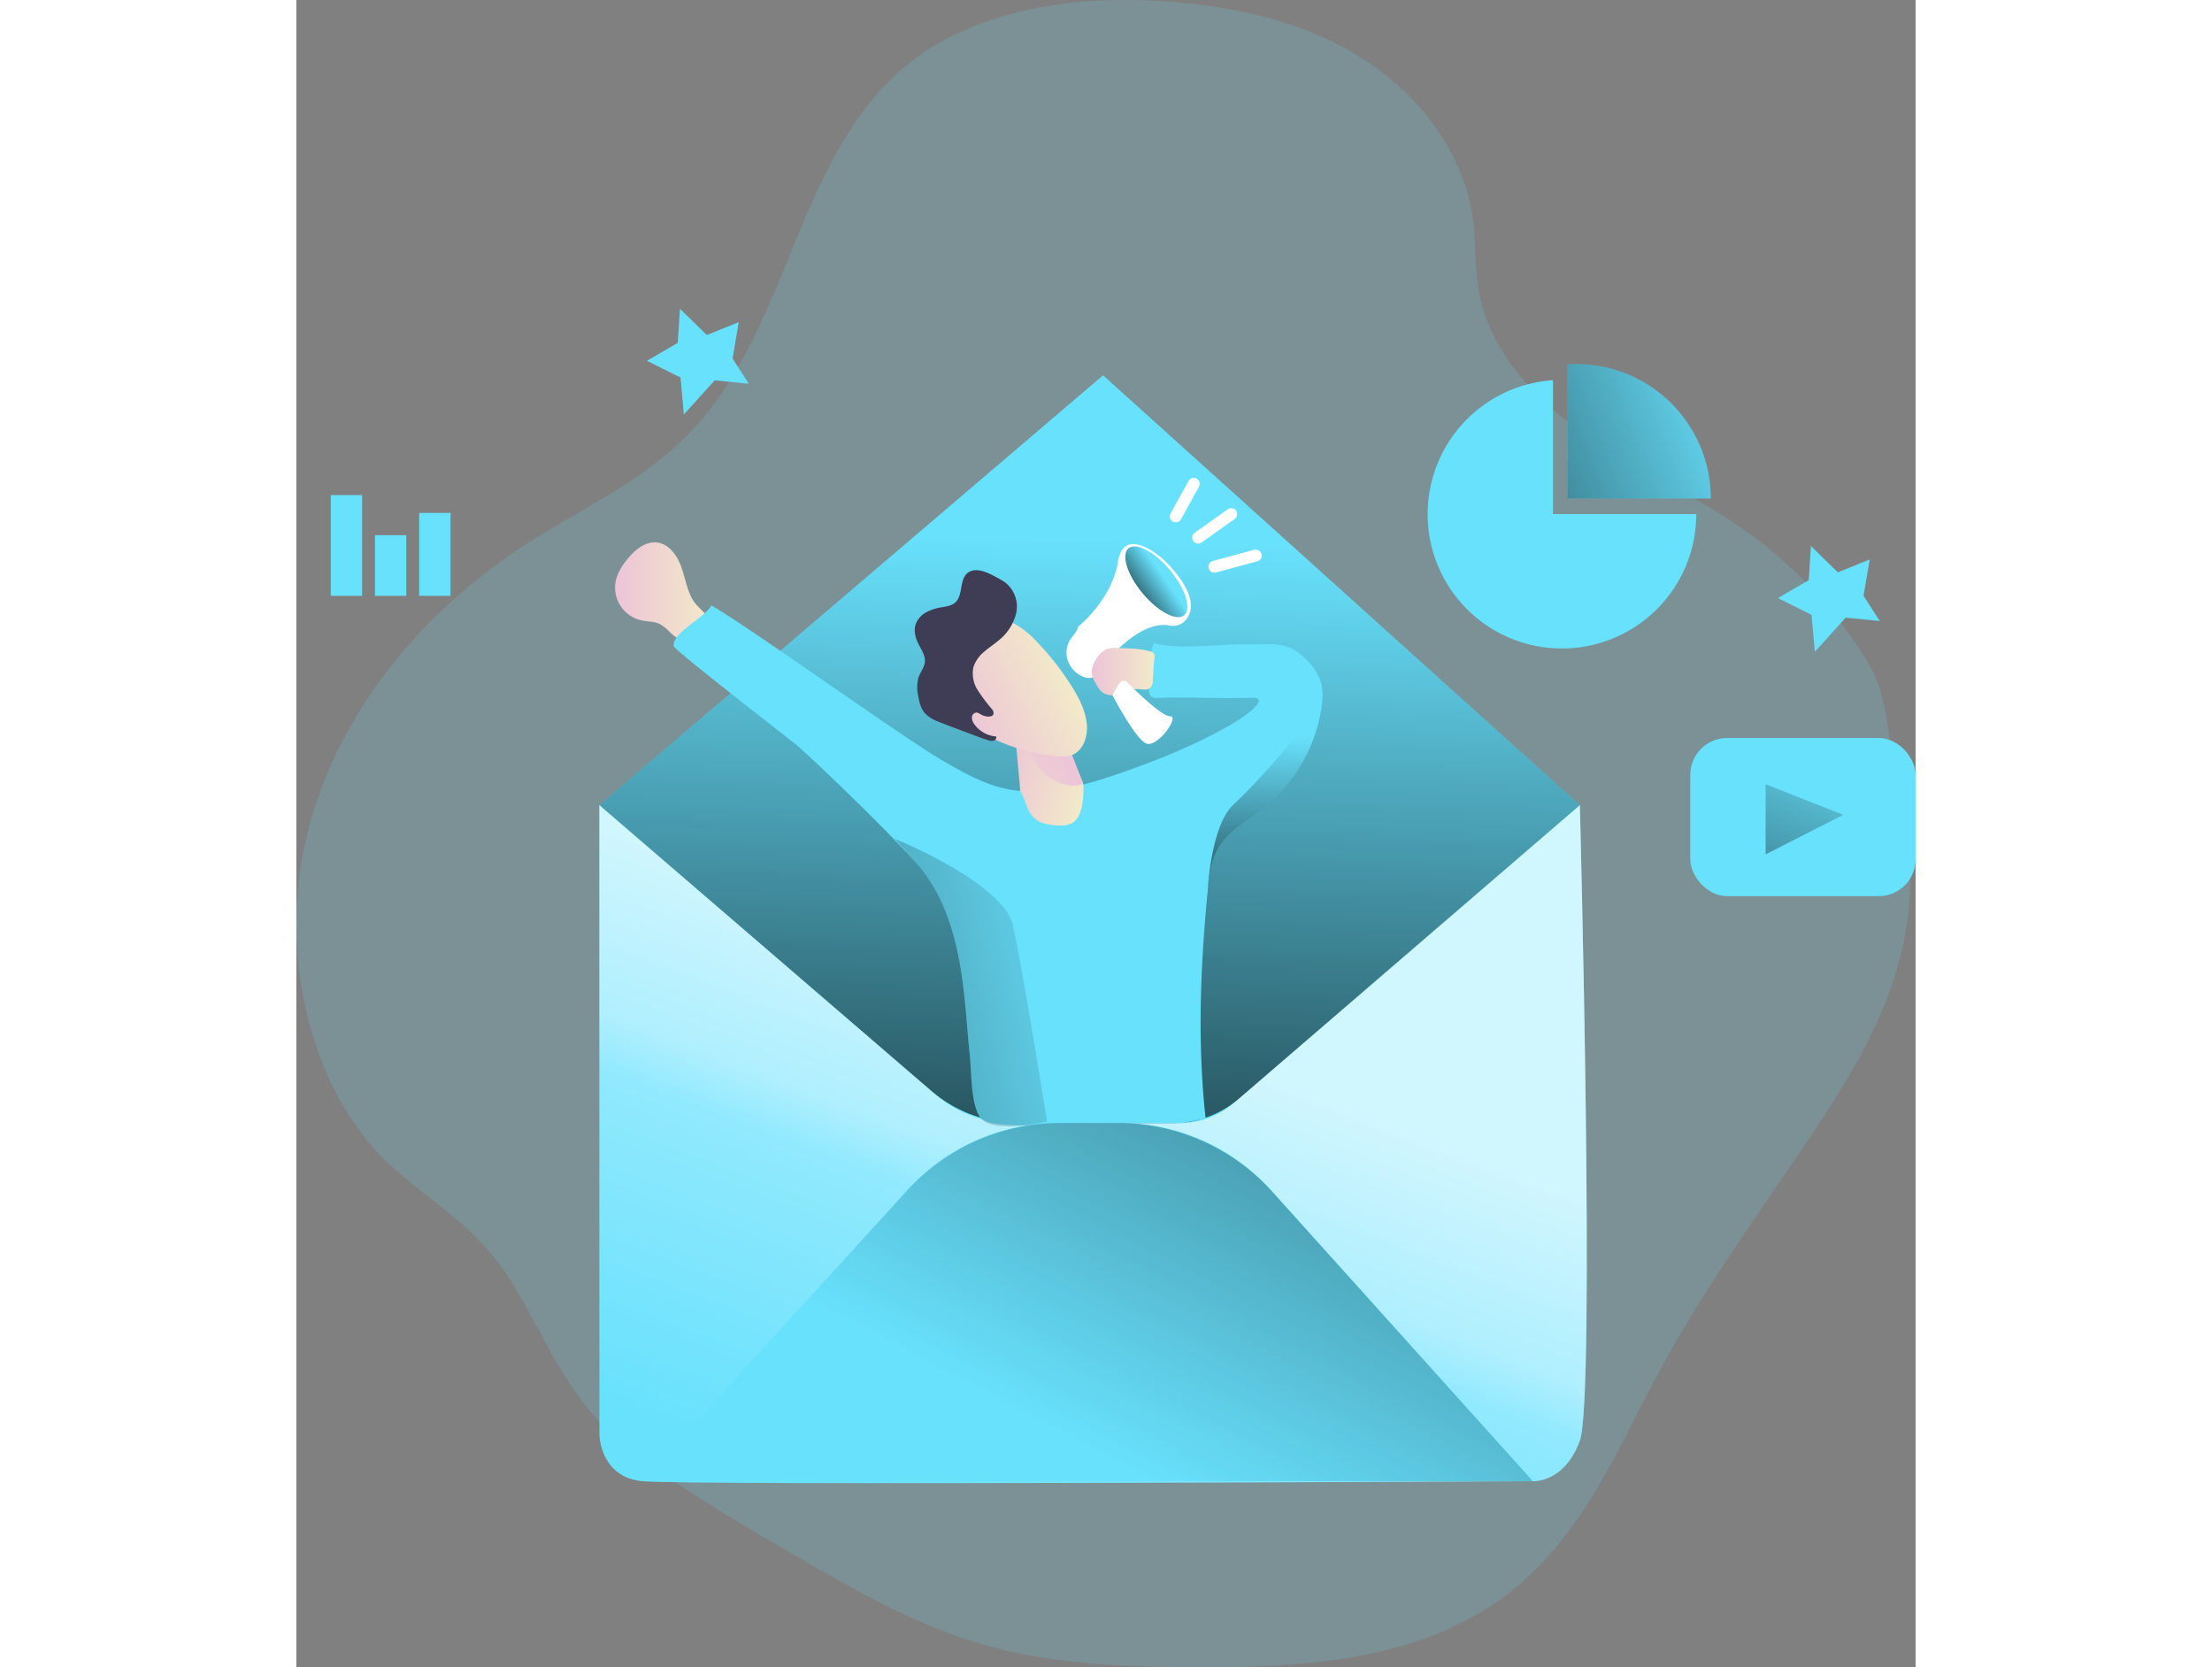 <svg data-name="Layer 1" xmlns="http://www.w3.org/2000/svg" xmlns:xlink="http://www.w3.org/1999/xlink" width="406" height="306" viewBox="0 0 560.99 577.6" class="illustration styles_illustrationTablet__1DWOa"><rect x="0" y="0" width="560.99" height="577.6" fill="#808080" stroke="none"/><defs><linearGradient id="a" x1="112.58" y1="205.76" x2="146.49" y2="205.76" gradientUnits="userSpaceOnUse"><stop offset="0" stop-color="#ecc4d7"/><stop offset=".42" stop-color="#efd4d1"/><stop offset="1" stop-color="#f2eac9"/></linearGradient><linearGradient id="c" x1="222.24" y1="532.81" x2="289.71" y2="355.99" gradientUnits="userSpaceOnUse"><stop offset=".02" stop-color="#fff" stop-opacity="0"/><stop offset=".58" stop-color="#fff" stop-opacity=".39"/><stop offset=".68" stop-color="#fff" stop-opacity=".68"/><stop offset="1" stop-color="#fff"/></linearGradient><linearGradient id="b" x1="279.98" y1="187.79" x2="269.14" y2="518.26" gradientUnits="userSpaceOnUse"><stop offset="0" stop-opacity="0"/><stop offset=".99"/></linearGradient><linearGradient id="d" x1="140.13" y1="-461.99" x2="171.47" y2="-461.99" gradientTransform="rotate(16.97 -2236.32 257.526)" xlink:href="#a"/><linearGradient id="e" x1="263.21" y1="167.2" x2="209.44" y2="201.19" gradientTransform="rotate(2.06 -2183.912 335.82)" xlink:href="#a"/><linearGradient id="f" x1="-45.01" y1="1371.45" x2="-4.94" y2="1371.45" gradientTransform="rotate(-26.86 -2254.644 230.104)" xlink:href="#a"/><linearGradient id="g" x1="277.69" y1="233.05" x2="299.49" y2="233.05" xlink:href="#a"/><linearGradient id="h" x1="302.67" y1="200.08" x2="286.39" y2="211.45" gradientTransform="rotate(39.74 300.097 201.834)" xlink:href="#b"/><linearGradient id="i" x1="280.88" y1="504.45" x2="468.57" y2="144.14" xlink:href="#b"/><linearGradient id="j" x1="500.84" y1="136.78" x2="330.22" y2="202.96" xlink:href="#b"/><linearGradient id="k" x1="533.45" y1="249.43" x2="474.51" y2="397.36" xlink:href="#b"/><linearGradient id="l" x1="285.93" y1="327.82" x2="-16.5" y2="400.38" xlink:href="#b"/><linearGradient id="m" x1="338.26" y1="255.11" x2="335.39" y2="342.74" xlink:href="#b"/></defs><path d="M196 42.36c-23.23 33.74-29.32 80.88-60.22 110.53-15.57 15-35.67 24.11-53.85 35.81-37.47 24.1-67.77 61.3-77 104.81C-3.24 331.46 6.45 379.62 37 406c15.72 13.54 29.1 20.81 40.42 39.61 12.25 20.35 18.79 39 37.43 54.31 18 14.82 38.37 26.6 58.49 38.32 21 12.22 42.26 24.56 65.57 31.44 24.29 7.18 49.94 8.16 75.27 8.25 36.2.13 74.67-2.2 104.31-23 26.08-18.28 38.45-46.16 52.61-73.44s30.79-51 48.21-76.54c16.53-24.1 33.33-48.89 39.53-77.4a114.76 114.76 0 0 0-1.61-53.83c-3.92-14.59-2.66-30.77-10.57-43.84a154.66 154.66 0 0 0-43.22-46.26c-17.42-12.24-37.2-20.75-54.74-32.82s-33.37-29-36.94-50c-1.35-7.91-.89-16-1.9-24-2.94-23.35-18.71-43.8-38.65-56.39S327.53 2.51 304 .83c-25.07-1.83-51 .55-73.72 11.45-15.06 7.25-25.82 17.77-34.28 30.08Z" transform="translate(-2.16 -.29)" fill="#68e1fd" opacity=".18" style="isolation:isolate"/><path d="M139.77 208.53c-2.28-3.54-2.84-7.88-4.26-11.85s-4.3-8-8.48-8.45-7.88 2.82-10.49 6.16a19.15 19.15 0 0 0-3.44 6 11.64 11.64 0 0 0 8.73 14.85c2.1.44 4.36.32 6.28 1.27a15.77 15.77 0 0 1 3.51 2.86c2.43 2.27 5.54 4.17 8.86 3.95 2.94-.2 6.75-3.19 5.89-6.51-.8-3.07-4.89-5.63-6.6-8.28Z" transform="translate(-2.16 -.29)" fill="url(#a)"/><path d="M104.98 278.93v217.93s0 14.73 14.73 16.29 308.66 0 308.66 0 10.86.77 16.29-14 0-220.26 0-220.26Z" fill="#68e1fd"/><path d="M107.14 279.22v217.93s0 14.73 14.73 16.29 308.66 0 308.66 0 10.86.77 16.29-14 0-220.26 0-220.26Z" transform="translate(-2.16 -.29)" opacity=".69" fill="url(#c)" style="isolation:isolate"/><path d="m279.47 130.03-174.49 148.9 116.67 100.41a40.14 40.14 0 0 0 26.19 9.72h58.57a27.7 27.7 0 0 0 18.08-6.71l120.17-103.42Z" fill="#68e1fd"/><path d="m281.63 130.32-174.49 148.9 115 99a46 46 0 0 0 30 11.13H306a34.78 34.78 0 0 0 22.67-8.41l118.15-101.72Z" transform="translate(-2.16 -.29)" fill="url(#b)"/><path d="M355.08 245.71c-.05.27-.1.55-.14.82a55.16 55.16 0 0 1-19.87 33.41c-5.73 4.55-12.62 8.18-16.09 14.62-2.18 4-2.74 8.71-3.18 13.29-2.6 26.76-3.71 52.92-.79 79.65l-8 1.56h-32.89c-3.18 0-13.09.85-21.94.83h-.05c-7 0-13.41-.64-15.15-2.68a1.12 1.12 0 0 1-.16-.22 2 2 0 0 1-.21-.34c-.08-.14-.17-.28-.25-.44s-.18-.36-.27-.55l-.09-.18c-2.34-5.3-2.13-14.49-2.67-19.65-.76-7.34-1.24-14.73-2.06-22.07-1.7-14.87-5.1-30.13-14.19-42-1.31-1.7-3.71-4.37-6.75-7.58-10.8-11.41-29.75-29.68-37-36.07-1.17-1-42.2-32.71-42.57-34.21-1-4.34 11.07-10.17 13-14.17 13.5 7.76 66.79 46.09 80.27 53.86 6.54 3.76 13.18 7.57 20.51 9.38 15.41 3.81 31.44-1.67 46.38-7.08 10.25-3.71 23.94-9.38 34.71-16 4.65-2.85 11.73-8.44 5.13-8.18-11.08.43-22.94-.4-32.07.07a3.3 3.3 0 0 1-2.73-.65 3.16 3.16 0 0 1-.52-2.35c.41-8.06-.93-8.28 1.59-15.95 9.74 2.4 21.38.28 31.4.4 10.73.12 15.21-1.45 22.05 5.87a18.59 18.59 0 0 1 4.16 6.37c1.2 3.24.97 6.82.44 10.24Z" fill="#68e1fd"/><path d="M252.92 274.37c2.6 4.24 1.87 7 5.78 10.07 1.84 1.45 9.66 3 12.72.68 3.82-2.93 3.37-11.29 3.44-11.86a5.59 5.59 0 0 0-.62-2.72 82.68 82.68 0 0 1-3.34-8.44 16.34 16.34 0 0 1-.39-9 8.63 8.63 0 0 0-6.38-2.46 13.75 13.75 0 0 0-6.19 2.45c-1.43 1-5.88-6.16-6.8-4.7-.8 1.32 1.71 22.49 1.78 25.98Z" transform="translate(-2.16 -.29)" fill="url(#d)"/><path d="M250.89 244.55s4.18 20.58 12.28 25.27 11.58 1.84 11.58 1.84l-6.16-15.61Z" transform="translate(-2.16 -.29)" fill="url(#e)"/><path d="M265.63 262.29a12.91 12.91 0 0 0 4.94-.32c4-1.31 5.92-6.24 5.42-11s-2.92-9.35-5.6-13.53a95.32 95.32 0 0 0-11.45-14.57 30.66 30.66 0 0 0-8-6.48 15.8 15.8 0 0 0-12.93-.71 18 18 0 0 0-9.09 8.61 20.67 20.67 0 0 0-2.18 12.8c2.71 16.91 26.37 24.19 38.89 25.2Z" transform="translate(-2.16 -.29)" fill="url(#f)"/><path d="M276.52 234.39c-1.41.87-3.27.48-4.73-.3a9.55 9.55 0 0 1-4.57-5.38 8.48 8.48 0 0 1 .81-7c1-1.54 2.48-2.82 2.8-4.6 0 0 11.74-9.3 13.81-22.48s15.51-1 15.51-1 14.88 13.21 7.86 21.34a5.86 5.86 0 0 1-5.6 1.72c-3-.58-8.91-.12-17.42 7.87Z" fill="#fff"/><path d="M287.15 224.85a9.58 9.58 0 0 0-4.55.47 8.69 8.69 0 0 0-3.6 3.79 8.07 8.07 0 0 0-1.3 3.75c-.05 1.79.91 3.43 1.85 4.95a7.17 7.17 0 0 0 2.2 2.58 7.28 7.28 0 0 0 3.16.79c1.8.18 3.75.31 5.29-.65a13.06 13.06 0 0 1 1.88-1.29c1.89-.78 4.44.73 5.92-.67a4 4 0 0 0 .88-2.73l.37-5.81c.11-1.64.83-3.36-.91-3.95-3.19-1.08-7.82-1.23-11.19-1.23Z" transform="translate(-2.16 -.29)" fill="url(#g)"/><path d="M287.74 236.28s11.64 11.89 15 11.89-4.66 11.38-8.53 9.31-11.46-16.59-11.46-16.59 2.15-4.48 3.25-4.87a1.67 1.67 0 0 1 1.74.26Z" fill="#fff"/><ellipse cx="300.11" cy="201.86" rx="6.2" ry="15.06" transform="rotate(-39.74 298.595 204.706)" fill="#68e1fd"/><ellipse cx="300.11" cy="201.86" rx="6.2" ry="15.06" transform="rotate(-39.74 298.595 204.706)" fill="url(#h)"/><path d="M249.34 212.58a17.16 17.16 0 0 1-5.92 9.19c-1.68 1.43-3.56 2.63-5.21 4.1a11.19 11.19 0 0 0-3.68 5.4 10.72 10.72 0 0 0 1.51 7.82 60.14 60.14 0 0 0 4.88 6.52 2 2 0 0 1 .59 1.79c-.25.7-1.15.9-1.89.85a5.84 5.84 0 0 1-2.55-.78 3.53 3.53 0 0 0-1.39-.61 1.72 1.72 0 0 0-1.64 1.66 3.79 3.79 0 0 0 .85 2.4 10.26 10.26 0 0 0 7.54 4.23 1.16 1.16 0 0 1-.8 1.44 3.11 3.11 0 0 1-1.83-.12c-1.55-.44-3.06-1-4.56-1.57l-5.81-2.19c-2.32-.86-4.64-1.72-6.92-2.67a12.17 12.17 0 0 1-4.74-2.94c-1.43-1.64-2-3.88-2.32-6a13 13 0 0 1 .06-6.32c.64-1.92 2.1-3.57 2.25-5.58s-1.14-4-2.11-5.84c-1.12-2.16-1.85-4.7-1.12-7a7.75 7.75 0 0 1 3.65-4.22 16.15 16.15 0 0 1 5.4-1.75c1.64-.29 3.41-.52 4.66-1.63 2.86-2.52 1.35-8 4.36-10.3 3.21-2.49 8.36.66 11.35 2.31a10.56 10.56 0 0 1 5.39 11.81Z" fill="#3f3d56"/><path d="m119.71 513.15 92.27-101.12a70.48 70.48 0 0 1 52.06-23h21.27a70.5 70.5 0 0 1 52.39 23.33l90.67 100.76Z" fill="#68e1fd"/><path d="m121.87 513.44 91.85-100.66a71.9 71.9 0 0 1 53.1-23.43h20a71.91 71.91 0 0 1 53.44 23.8l90.25 100.29Z" transform="translate(-2.16 -.29)" fill="url(#i)"/><path d="M484.99 178.11a46.53 46.53 0 1 1-49.64-46.4v46.4Z" fill="#68e1fd"/><path d="M490.03 172.71h-49.64v-46.45c1-.08 2.06-.11 3.1-.11a46.54 46.54 0 0 1 46.54 46.56Z" fill="#68e1fd"/><path d="M492.19 173h-49.64v-46.45c1-.08 2.06-.11 3.1-.11A46.54 46.54 0 0 1 492.19 173Z" transform="translate(-2.16 -.29)" fill="url(#j)"/><rect x="482.92" y="255.67" width="78.07" height="54.8" rx="12.79" fill="#68e1fd"/><path fill="url(#k)" d="M509.02 271.7V296l26.89-13.7-26.89-10.6z"/><path fill="#68e1fd" d="m524.73 189.17-.78 11.83-10.66 6.2 11.63 5.82 1.17 12.79 10.66-11.82 11.83 1.16-5.63-8.73 2.14-12.6-11.05 4.46-9.31-9.11zM132.89 106.96l-.77 11.83-10.67 6.2 11.64 5.82 1.16 12.79 10.66-11.82 11.83 1.16-5.62-8.72 2.13-12.61-11.05 4.46-9.31-9.11zM11.91 171.52h10.86v34.9H11.91zM27.22 185.42h10.86v21H27.22zM42.54 177.69H53.4v28.73H42.54z"/><path fill="none" stroke="#fff" stroke-linecap="round" stroke-miterlimit="10" stroke-width="4.13" d="m310.88 167.65-6.21 11.24M323.87 178.12l-11.44 8.14M332.4 192.46l-14.35 3.88"/><path d="M262.24 388.83a73.79 73.79 0 0 1-7.9 1.35h-.05c-5.65.63-12.66.63-15.15-2.68a1.12 1.12 0 0 1-.16-.22 2 2 0 0 1-.21-.34c-.08-.14-.17-.28-.25-.44s-.18-.36-.27-.55l-.09-.18c-2.34-5.3-2.13-14.49-2.67-19.65-.76-7.34-1.24-14.73-2.06-22.07-1.7-14.87-5.1-30.13-14.19-42-1.31-1.7-6.82-8-9.86-11.17l4.27 1.81s33.6 14.47 36.7 27.92 11.89 68.22 11.89 68.22Z" transform="translate(-2.16 -.29)" fill="url(#l)"/><path d="M357.1 246.82a55.16 55.16 0 0 1-19.87 33.41c-5.73 4.55-12.62 8.18-16.09 14.62-2.18 4-2.74 8.71-3.18 13.29 0 0 1.09-21.87 8.85-29.11s28-28.76 29.53-38.58a38.54 38.54 0 0 1 .76 6.37Z" transform="translate(-2.16 -.29)" fill="url(#m)"/></svg>